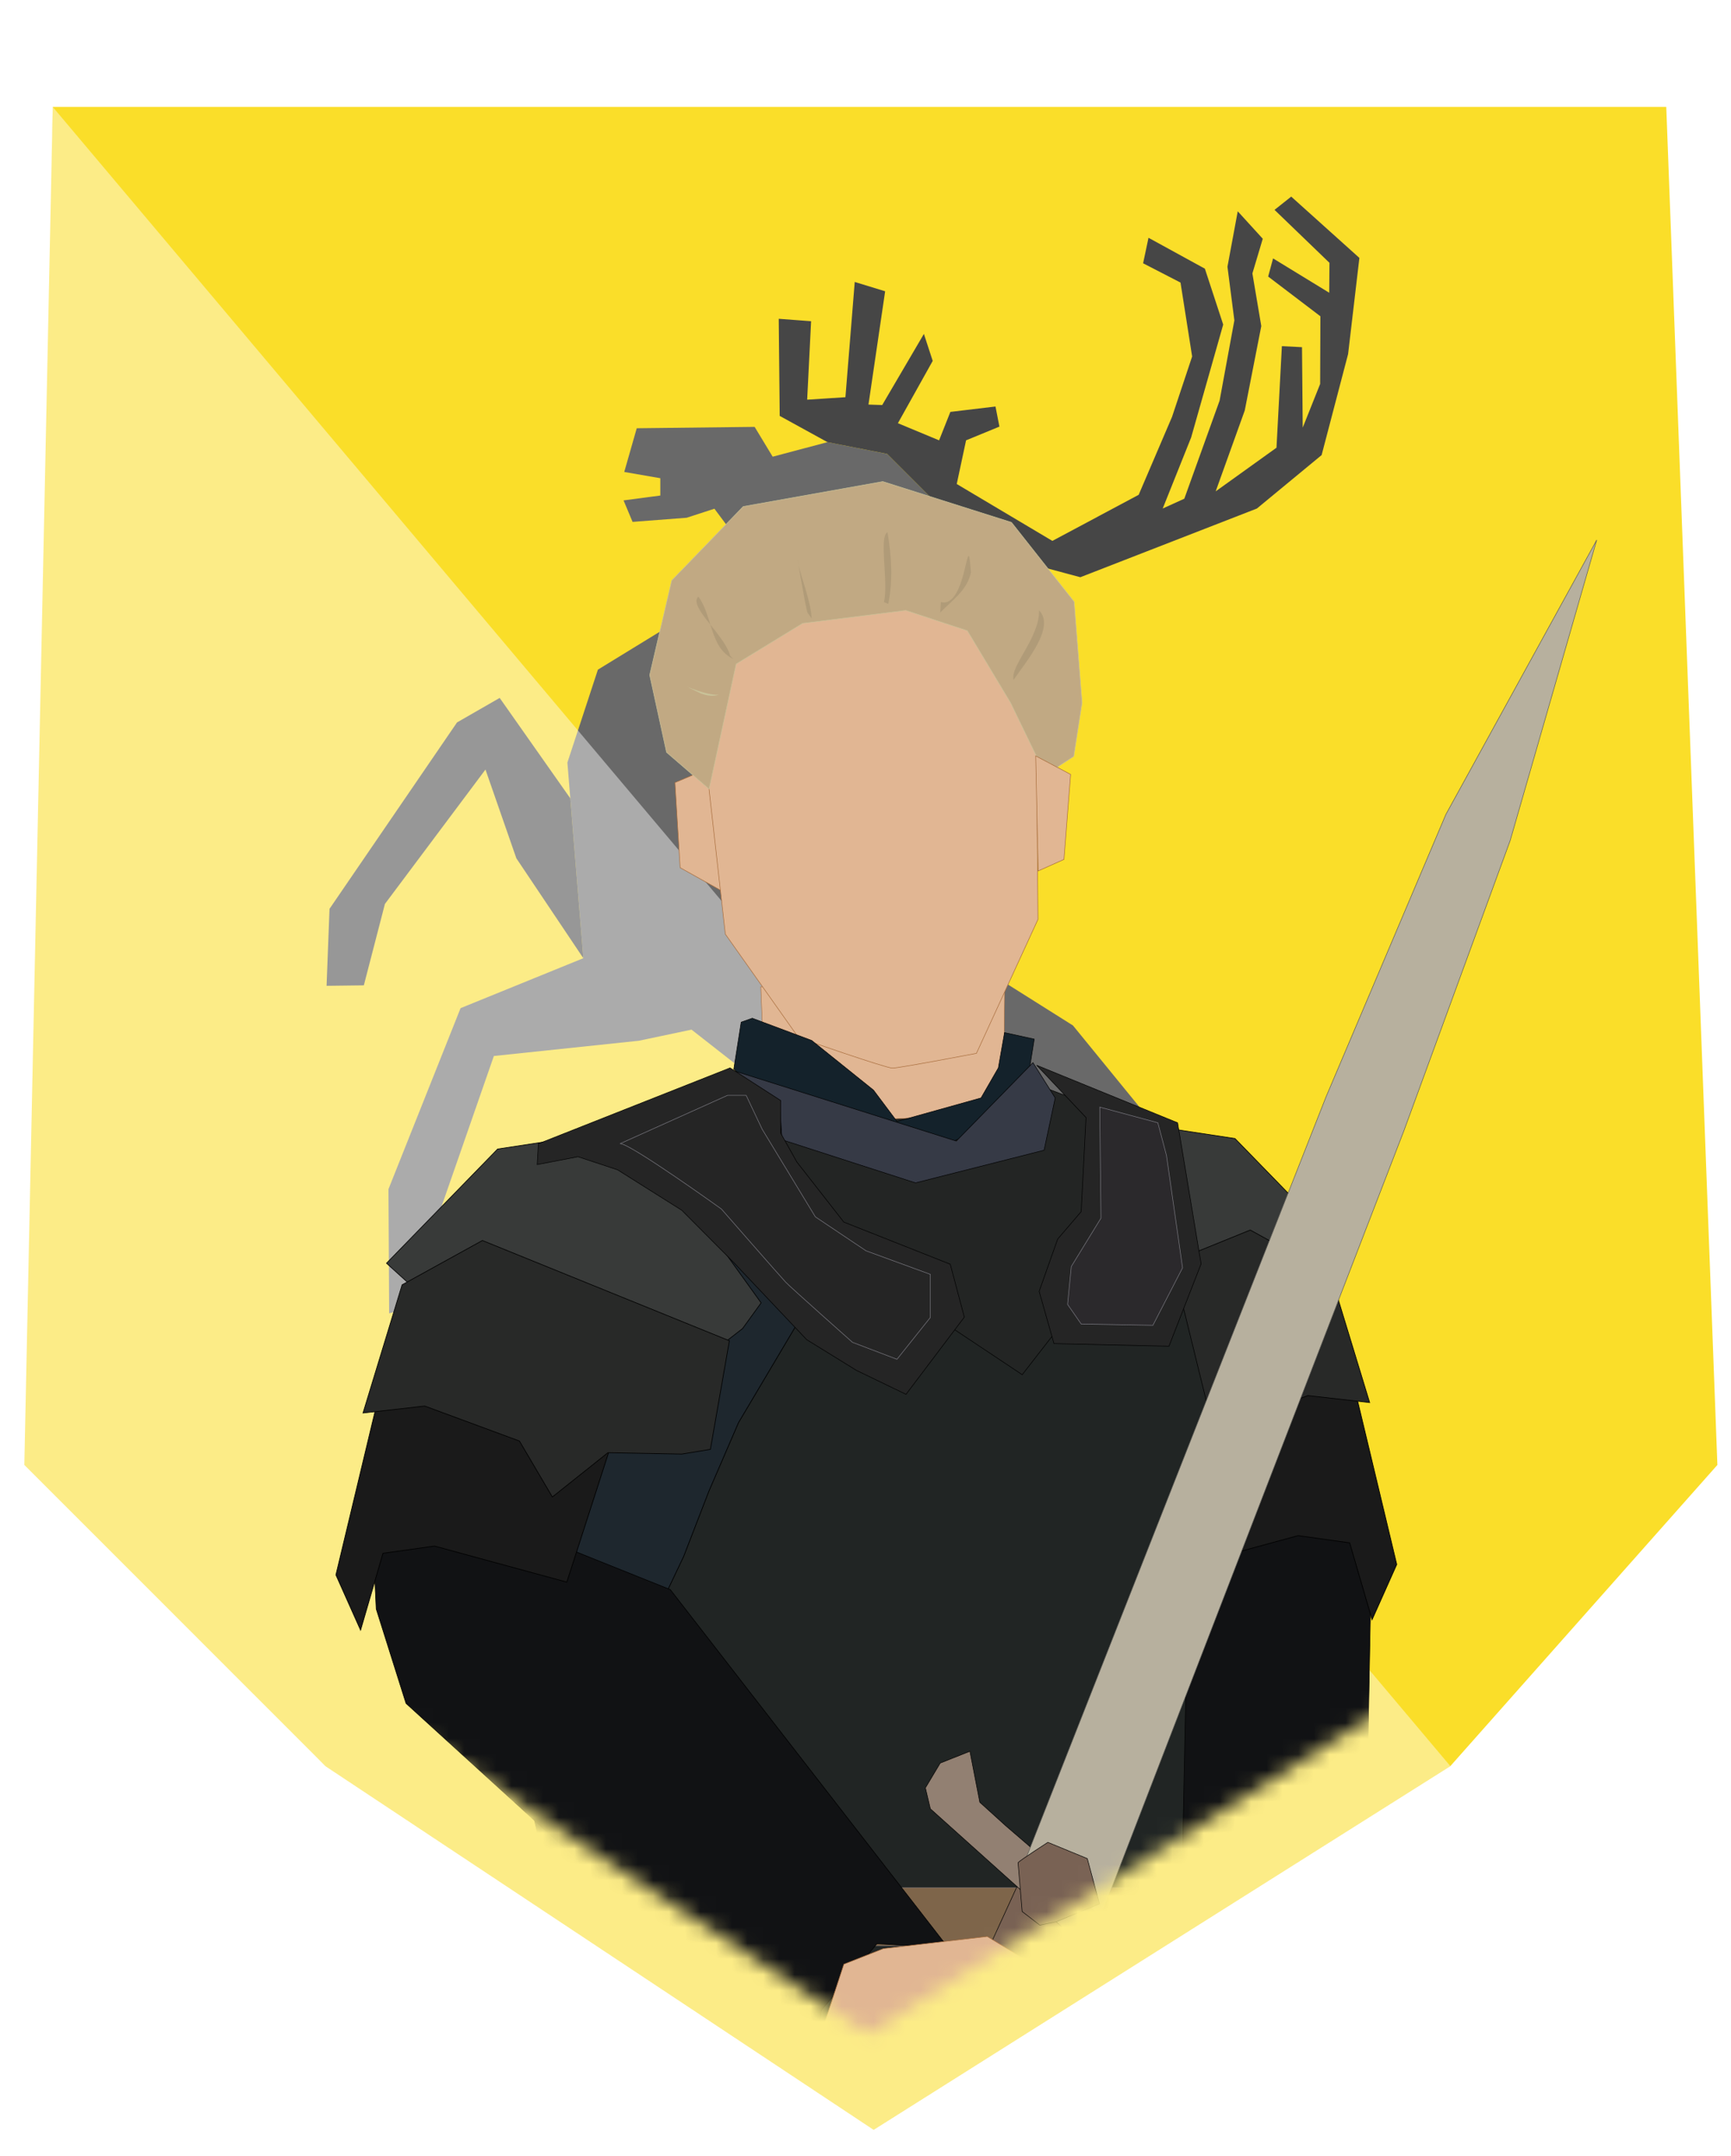 <svg width="110" height="137" viewBox="0 0 110 137" fill="none" xmlns="http://www.w3.org/2000/svg">
<g filter="url(#filter0_d)">
<path d="M1.546 92.422L3.352 6.117H105.886L109.135 92.422L92.166 111.561L55.518 134.673L20.681 111.561L1.546 92.422Z" fill="#FADE29"/>
<path d="M57.078 68.197L53.773 72.604L54.345 83.714L55.403 86.401L55.624 92.132L45.178 94.116L38.656 99.23L41.212 101.081C41.212 101.081 46.633 97.158 46.853 97.158C47.074 97.158 61.529 95.527 61.617 95.306C61.706 95.087 61.97 84.506 61.97 84.506L71.71 78.82L72.283 74.677L74.134 78.247L76.999 78.908L75.015 72.869L68.184 64.494L60.207 59.468L52.803 49.417L52.45 45.23L58.18 37.34L58.312 34.651L61.882 36.326L62.587 34.386L56.373 28.171L52.583 27.422L49.101 28.347L47.955 26.452L40.463 26.539L39.669 29.317L41.961 29.714V30.815L39.625 31.123L40.198 32.49L43.636 32.226L45.399 31.653L47.735 34.783L46.192 36.854L37.995 41.88L36.056 47.786L37.069 60.218L29.268 63.392L24.685 74.897L24.729 82.787L28.078 81.906L27.858 76.572L31.384 66.433L40.595 65.464L43.944 64.758L54.081 72.693" fill="#696969"/>
<path d="M36.24 50.056L31.753 43.676L29.042 45.234L20.94 57.08L20.753 61.973L23.121 61.944L24.461 56.769L30.85 48.229L32.813 53.87L37.069 60.219" fill="#464646"/>
<path d="M61.97 84.506L68.669 89.709L73.296 91.118L74.971 94.028L74.178 101.565L68.316 106.327L70.916 107.518C70.916 107.518 76.073 103.857 76.293 103.857C76.514 103.857 78.805 89.135 78.805 89.135L70.211 83.095L70.168 79.789" fill="#464646"/>
<path d="M52.583 27.422L49.548 25.754L49.486 19.582L51.543 19.737L51.293 24.723L53.724 24.566L54.316 17.242L56.248 17.834L55.189 25.034L56.062 25.063L58.711 20.544L59.271 22.258L57.059 26.218L59.676 27.307L60.393 25.5L63.26 25.157L63.51 26.435L61.391 27.307L60.798 30.082L66.875 33.698L72.36 30.768L74.481 25.811L75.757 21.978L75.018 17.281L72.641 16.055L72.984 14.434L76.567 16.398L77.731 19.95L75.695 27.121L73.887 31.64L75.259 31.017L77.502 24.783L78.44 19.683L78.001 16.273L78.655 12.751L80.245 14.496L79.586 16.701L80.151 20.045L79.101 25.407L77.253 30.549L81.117 27.776L81.46 21.323L82.738 21.387L82.784 26.499L83.891 23.725L83.907 19.423L80.588 16.898L80.9 15.745L84.468 17.927L84.484 16.026L80.993 12.66L82.053 11.818L86.385 15.713L85.668 21.823L83.985 28.244L79.871 31.641L68.653 36.006L62.588 34.383L56.374 28.169L52.583 27.422Z" fill="#464646"/>
<path d="M92.165 111.561L24.46 31.18L3.35 6.117L1 92.784L20.68 111.561L55.517 134.673L92.165 111.561Z" fill="white" fill-opacity="0.438"/>
</g>
<mask id="mask0" mask-type="alpha" maskUnits="userSpaceOnUse" x="1" y="0" width="108" height="130">
<path d="M1.186 87.021L2.991 0.715H105.526L108.775 87.021L91.806 106.16L55.158 129.271L20.321 106.16L1.186 87.021Z" fill="#FADE29"/>
</mask>
<g mask="url(#mask0)">
<path d="M84.764 95.025L87.128 100.369L86.451 136.395L83.873 134.246L79.575 134.456L77.272 138.338L73.97 109.498L79.207 91.668L83.293 93.196L84.764 95.025Z" fill="#111214" stroke="black" stroke-width="0.035"/>
<path d="M78.481 72.355L85.545 79.616L84.237 80.801L79.005 80.06L73.641 84.061L70.633 86.58L67.101 87.025L62.915 83.765L61.738 82.135L69.717 71.022L78.481 72.355Z" fill="#383A39" stroke="black" stroke-width="0.042"/>
<path d="M85.91 87.519L88.759 99.422L87.192 102.932L85.767 98.049L82.491 97.591L74.085 99.88L71.378 91.487L76.222 87.061L85.91 87.519Z" fill="#1A1A1A" stroke="black" stroke-width="0.044"/>
<path d="M84.553 80.985L87.038 89.135L83.114 88.691L77.097 90.913L75.004 94.469L71.472 91.654L66.781 91.743L64.962 91.445L63.754 84.542L79.451 78.17L84.553 80.985Z" fill="#282928" stroke="black" stroke-width="0.042"/>
<path d="M41.672 95.433L32.755 110.578L36.156 124.949L54.147 130.764H74.881L75.429 104.158L77.132 90.96L74.58 80.574L44.622 85.251L41.672 95.433Z" fill="#212524" stroke="black" stroke-width="0.036"/>
<path d="M59.848 83.958L64.959 87.364L71.07 79.495L72.07 71.275L64.626 68.456L45.071 70.57L47.404 78.439L59.848 83.958Z" fill="#232524" stroke="black" stroke-width="0.034"/>
<path d="M63.845 62.89L63.772 69.58L58.92 70.992L56.675 71.114L51.823 67.677L48.492 66.266L48.347 62.706L63.845 62.89Z" fill="#E1B693" stroke="#A66A39" stroke-width="0.028"/>
<path d="M45.112 48.794L42.892 49.734L43.222 55.143L46.101 56.752L45.112 48.794Z" fill="#E1B693" stroke="#A66A39" stroke-width="0.033"/>
<path d="M44.613 46.21L46.093 59.365L50.743 65.942C50.743 65.942 56.291 67.88 56.714 67.88C57.136 67.88 62.05 66.941 62.05 66.941L65.961 58.425L65.855 45.858L62.79 37.402L56.555 34.7L48.84 35.64L44.93 39.986L44.613 46.21Z" fill="#E1B693" stroke="#A66A39" stroke-width="0.033"/>
<path d="M45.059 50.145L42.357 47.81L41.286 42.901L42.685 36.888L47.23 32.19L56.099 30.604L64.275 33.196L68.258 38.24L68.763 44.663L68.235 48.069L66.438 49.244L64.219 44.663L61.471 40.083L57.561 38.791L51.008 39.613L46.781 42.197L45.059 50.145Z" fill="#C1A983" stroke="#C9C298" stroke-width="0.033"/>
<path d="M65.816 48.04L68.035 49.214L67.612 54.617L65.972 55.35L65.816 48.04Z" fill="#E1B693" stroke="#A66A39" stroke-width="0.033"/>
<path d="M47.807 64.71L51.579 66.121L55.507 69.277L57 71.27L62.342 69.775L63.442 67.865L63.835 65.623L65.721 66.038L65.013 70.523L60.614 72.516L54.564 71.519L48.122 69.277L46.629 67.948L47.1 64.959L47.807 64.71Z" fill="#14222B" stroke="black" stroke-width="0.034"/>
<path d="M65.642 67.533L67.056 69.775L66.349 73.097L58.178 75.173L49.693 72.433L49.536 70.024L46.315 67.948L60.771 72.516L65.642 67.533Z" fill="#363A46" stroke="black" stroke-width="0.034"/>
<path d="M65.878 67.699L74.834 71.353L76.327 80.322L74.284 85.553L66.978 85.388L66.035 82.066L67.213 78.744L68.706 77L69.013 71.021L65.878 67.699Z" fill="#252525" stroke="black" stroke-width="0.034"/>
<path d="M46.078 79.496L35.539 92.752L35.247 99.38L34.957 99.39C34.957 99.39 34.957 99.398 34.957 99.4C34.946 99.499 34.925 99.595 34.899 99.691L42.419 101.074L43.444 98.916L45.054 94.754L46.93 90.411L50.555 84.302C50.555 84.302 47.291 80.799 46.078 79.496V79.496ZM26.795 103.31L26.757 103.386L26.802 103.346C26.802 103.334 26.795 103.322 26.795 103.31Z" fill="#1E272E" stroke="black" stroke-width="0.045"/>
<path d="M31.624 73.02L24.56 80.28L25.868 81.466L31.1 80.725L36.464 84.726L39.472 87.245L43.004 87.689L47.19 84.429L48.367 82.799L40.388 71.686L31.624 73.02Z" fill="#383A39" stroke="black" stroke-width="0.042"/>
<path d="M46.393 67.865L34.215 72.682L34.137 74.01L36.73 73.512L39.244 74.343L43.329 76.917L46.55 80.156L51.264 85.138L54.436 87.096L57.576 88.611L61.28 83.705L60.386 80.342L53.621 77.664L50.636 73.844L49.614 72.017V69.941L46.393 67.865Z" fill="#252525" stroke="black" stroke-width="0.034"/>
<path d="M69.885 70.357L69.963 77.415L68.078 80.488L67.842 82.896L68.706 84.142L73.263 84.225L75.148 80.571L74.127 73.429L73.577 71.353L69.885 70.357Z" fill="#2B292C" stroke="#7B7A82" stroke-width="0.034"/>
<path d="M39.401 72.682C39.951 72.599 45.843 76.834 45.843 76.834C45.843 76.834 49.614 81.152 49.929 81.484C50.243 81.817 54.171 85.305 54.171 85.305L57 86.384L59.121 83.727V80.986L55.035 79.491L51.814 77.332L48.436 71.768L47.415 69.609H46.236L39.401 72.682Z" stroke="#7B7A82" stroke-width="0.034"/>
<path d="M74.903 119.954H52.348V123.653H74.903V119.954Z" fill="#7E654A" stroke="#7B7A82" stroke-width="0.021"/>
<path d="M58.257 133.802L55.586 139.366L56.371 141.775L58.257 143.684L61.949 142.771L62.578 140.612L60.614 139.449L61.871 137.789L62.264 134.965L69.026 121.04L64.862 119.38L58.257 133.802Z" fill="#796254" stroke="black" stroke-width="0.034"/>
<path d="M23.907 102.249L25.801 108.251L51.67 131.824L52.192 127.756L55.727 123.528L60.273 123.801L42.595 101.022L25.927 94.338L23.781 99.521L23.907 102.249Z" fill="#111214" stroke="black" stroke-width="0.039"/>
<path d="M24.195 88.183L21.346 100.087L22.913 103.597L24.337 98.713L27.614 98.255L36.02 100.545L38.727 92.151L33.883 87.725L24.195 88.183Z" fill="#1A1A1A" stroke="black" stroke-width="0.044"/>
<path d="M25.552 81.65L23.067 89.8L26.991 89.355L33.008 91.578L35.101 95.134L38.633 92.319L43.324 92.408L45.143 92.109L46.351 85.206L30.654 78.835L25.552 81.65Z" fill="#282928" stroke="black" stroke-width="0.042"/>
<path d="M56.136 123.837L62.737 123.066L68.07 126.296L63.737 135.574L54.626 132.931L51.848 130.23L53.626 124.828L56.136 123.837Z" fill="#E1B693" stroke="#A66A39" stroke-width="0.034"/>
<path d="M59.121 114.951L70.592 125.248C70.592 125.248 74.913 127.989 75.305 127.657C75.698 127.325 76.956 126.411 76.956 125.996C76.956 125.581 75.384 123.837 75.384 123.837L72.791 123.671L63.913 116.031L62.264 114.536L61.635 111.297L59.749 112.045L58.807 113.622L59.121 114.951Z" fill="#928072" stroke="black" stroke-width="0.034"/>
<path d="M65.168 118.178L84.264 69.711L91.883 51.755L101.468 34.315L95.968 53.416L89.219 71.846L69.964 121.736L65.168 118.178Z" fill="#B7B09E" stroke="#5E5D58" stroke-width="0.034"/>
<path d="M64.695 118.37C64.875 118.189 66.588 117.082 66.588 117.082L69.094 118.114L69.87 120.995L67.119 122.13L66.077 122.344L64.955 121.479L64.695 118.37Z" fill="#796254" stroke="black" stroke-width="0.034"/>
<path d="M45.682 44.145C44.749 44.253 42.473 43.06 44.538 44.072C44.901 44.204 45.308 44.286 45.682 44.145Z" fill="#C9C298"/>
<g opacity="0.405">
<path opacity="0.405" d="M46.393 41.665C46.076 40.37 43.701 38.53 44.382 37.919C45.284 39.13 45.098 41.165 46.59 41.873" fill="#5B5542"/>
<path opacity="0.405" d="M51.304 38.924C51.077 38.036 50.599 34.966 50.699 35.721C50.964 36.921 51.489 38.056 51.579 39.298" fill="#5B5542"/>
<path opacity="0.405" d="M56.175 38.26C56.471 36.977 55.832 34.107 56.397 33.825C56.655 35.325 56.752 36.884 56.447 38.384" fill="#5B5542"/>
<path opacity="0.405" d="M59.789 38.26C61.472 38.727 61.461 33.057 61.7 36.374C61.474 37.508 60.483 38.17 59.75 38.925" fill="#5B5542"/>
<path opacity="0.405" d="M64.411 43.205C65.193 42.061 67.094 39.849 66.027 38.789C66.072 40.521 64.174 42.333 64.411 43.205Z" fill="#5B5542"/>
</g>
</g>
<defs>
<filter id="filter0_d" x="0.323" y="6.117" width="109.489" height="129.91" filterUnits="userSpaceOnUse" color-interpolation-filters="sRGB">
<feFlood flood-opacity="0" result="BackgroundImageFix"/>
<feColorMatrix in="SourceAlpha" type="matrix" values="0 0 0 0 0 0 0 0 0 0 0 0 0 0 0 0 0 0 127 0"/>
<feOffset dy="0.677"/>
<feGaussianBlur stdDeviation="0.338"/>
<feColorMatrix type="matrix" values="0 0 0 0 0 0 0 0 0 0 0 0 0 0 0 0 0 0 0.25 0"/>
<feBlend mode="normal" in2="BackgroundImageFix" result="effect1_dropShadow"/>
<feBlend mode="normal" in="SourceGraphic" in2="effect1_dropShadow" result="shape"/>
</filter>
</defs>
</svg>
